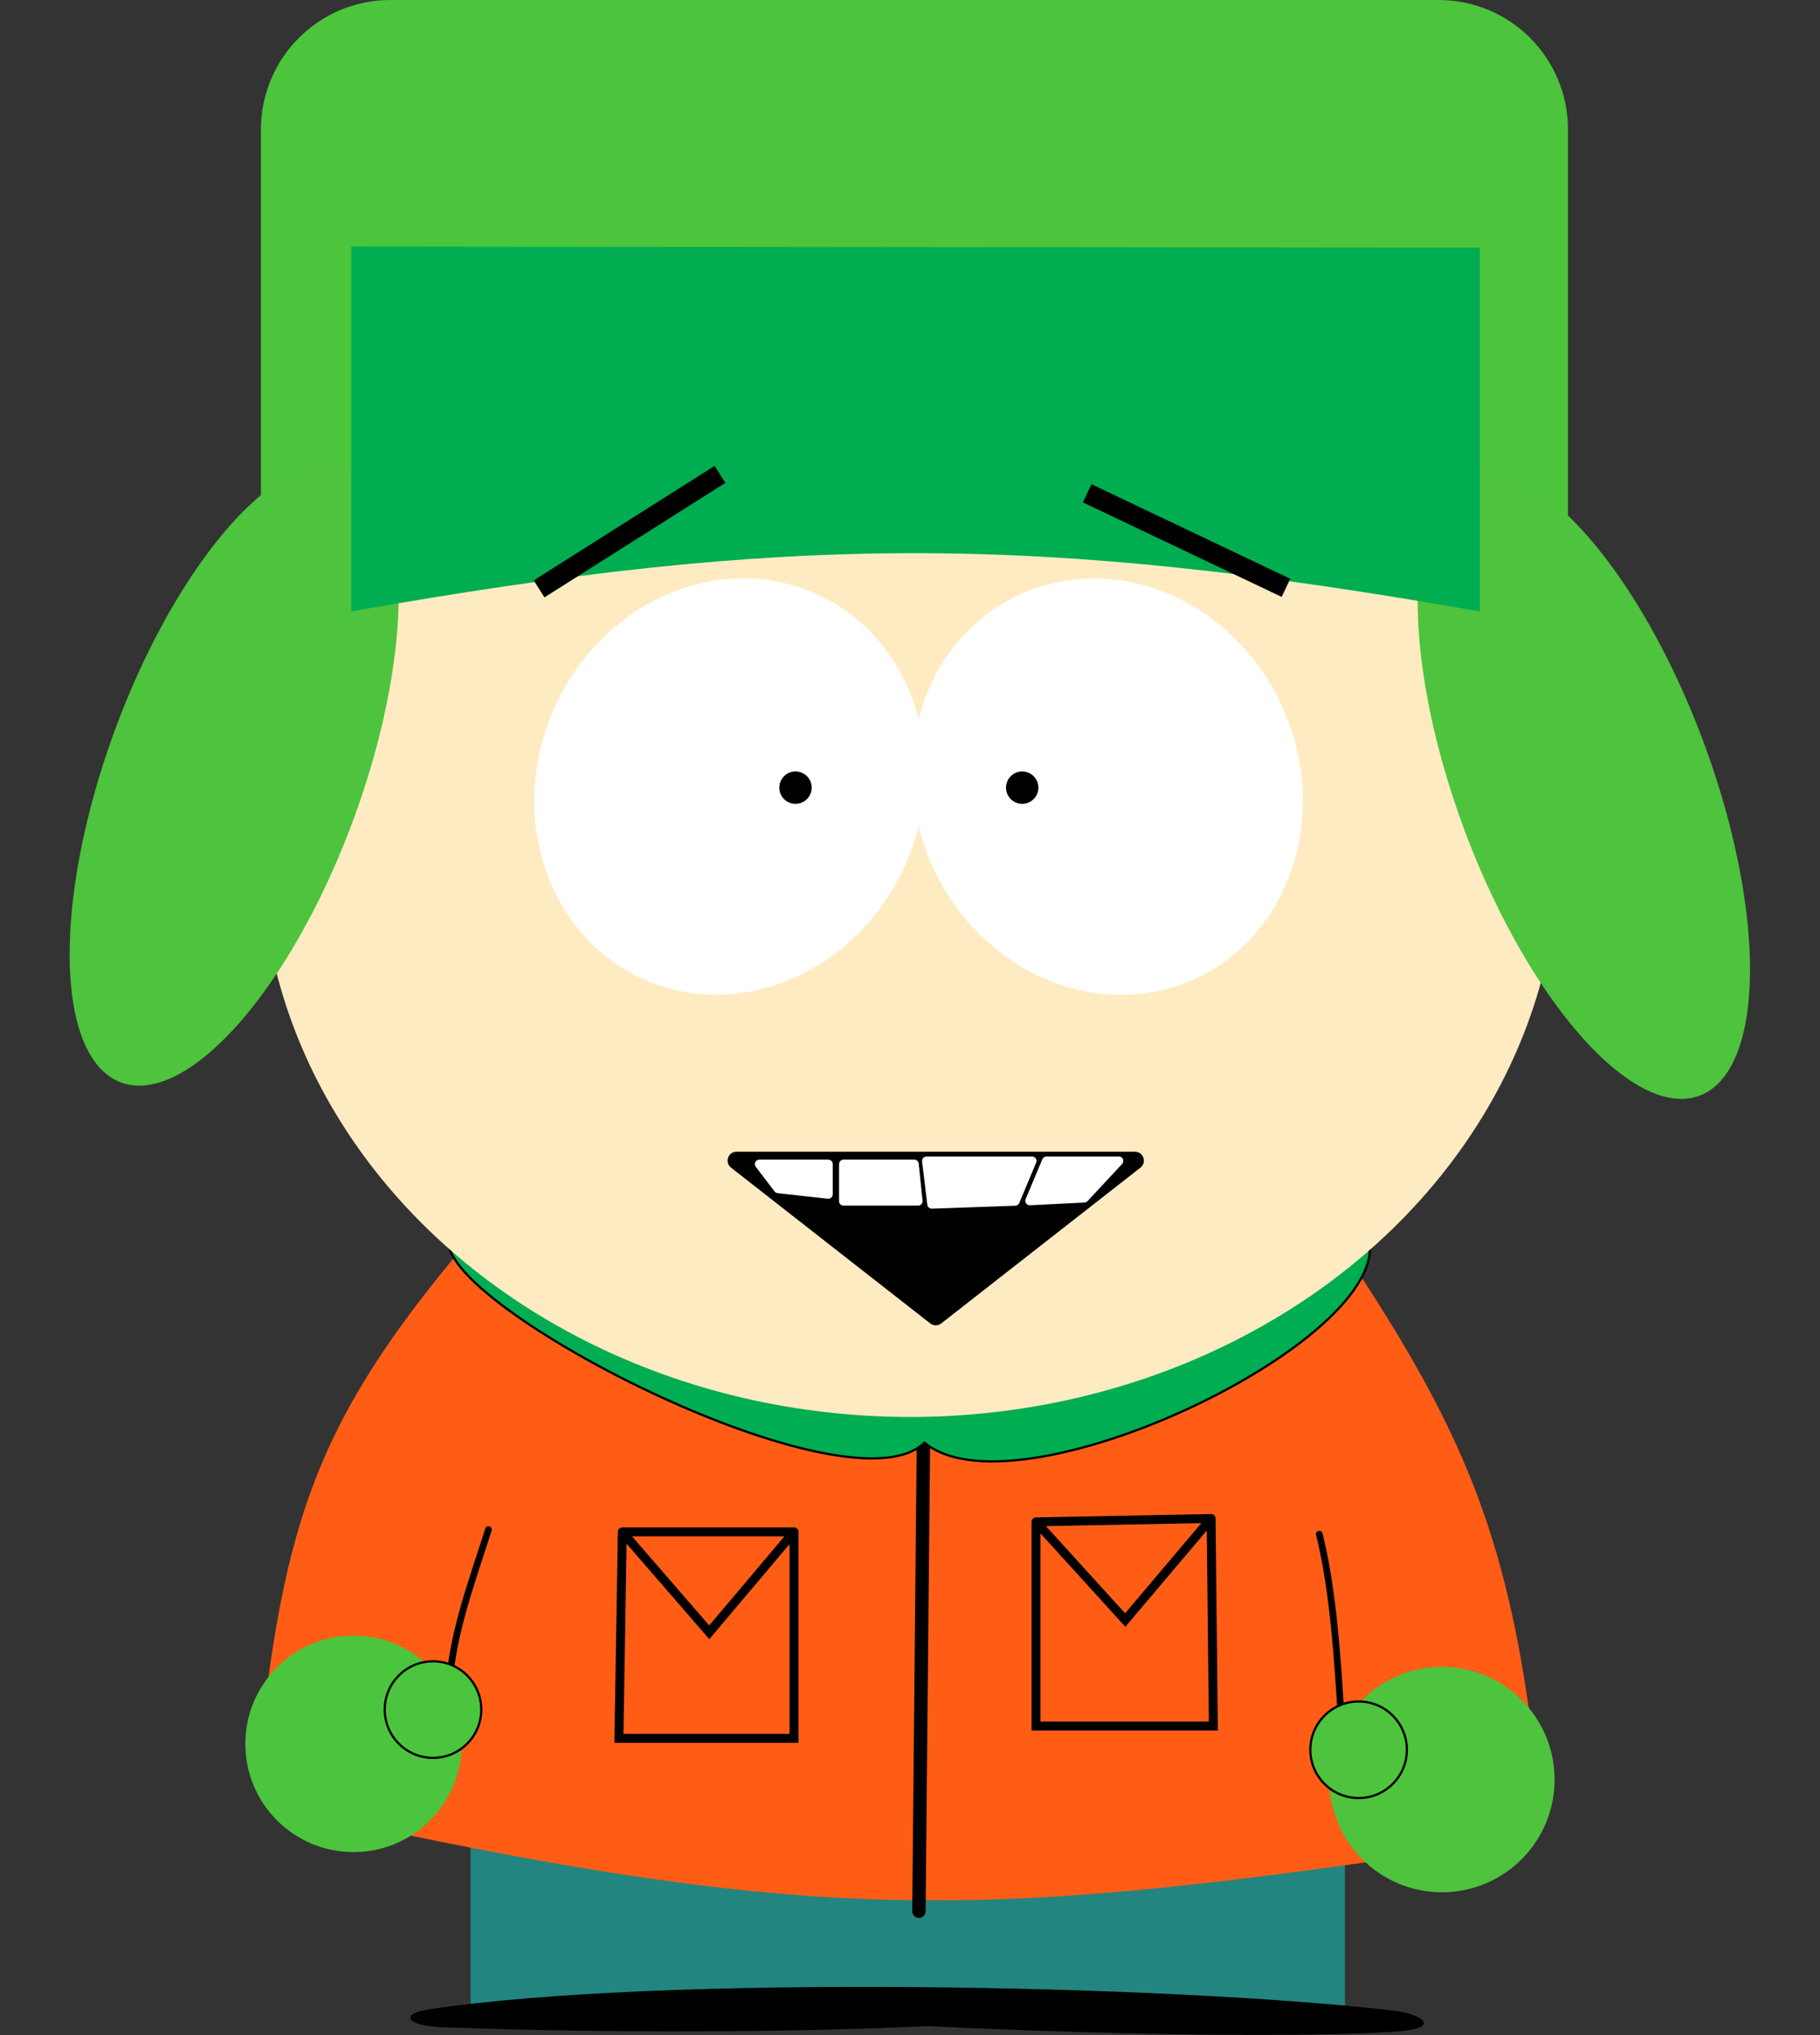 <svg width="816" height="912" viewBox="0 0 816 912" fill="none" xmlns="http://www.w3.org/2000/svg">
    <rect x="0" y="0" width="816" height="912" fill="#333333" stroke="none"/>
    <rect x="211" y="826" width="392" height="74" fill="#238580"/>
    <path d="M624.5 901C525.5 889.5 297 884.651 192 900.5C180.5 902.236 180.5 907.5 198 908.5C257.852 910.586 338 911.5 416 908C511 912.5 588.992 912.789 625 910.5C647.154 909.091 638.041 902.573 624.5 901Z" fill="black"/>
    <path d="M120.245 752.581C131.466 669.561 150.783 626.632 207.636 558.725C208.016 558.271 208.585 558 209.176 558H599.929C600.598 558 601.23 558.345 601.601 558.903C652.04 634.745 673.584 680.778 685.855 768.574C685.945 769.221 685.714 769.884 685.235 770.328L616.959 833.575C616.66 833.852 616.274 834.032 615.87 834.089C440.932 858.914 362.797 859.652 179.172 821.607C178.105 821.386 177.381 820.345 177.581 819.275L186.518 771.511C186.716 770.455 186.044 769.431 184.996 769.193L121.779 754.814C120.771 754.585 120.107 753.605 120.245 752.581Z" fill="#FF5D16"/>
    <path d="M219 685.5C211.5 708.967 203.462 730.336 201.5 753.5M591.5 687.5C597.794 712.374 599.852 745.069 601.5 773" stroke="black" stroke-width="3" stroke-linecap="round"/>
    <path d="M414 647.5L412 856.5" stroke="black" stroke-width="6" stroke-linecap="round"/>
    <path d="M279 686.5H356M279 686.5L277.5 779H356V686.5M279 686.5L318 731.5L356 686.5M464.5 682L543 680.5M464.5 682V773.5H544L543 680.5M464.5 682L504.5 726L543 680.5" stroke="black" stroke-width="4" stroke-linecap="round"/>
    <circle cx="646.5" cy="797.5" r="50.5" fill="#4EC33D"/>
    <circle cx="609.136" cy="784.136" r="21.637" fill="#4EC33D" stroke="black"/>
    <circle cx="158.5" cy="781.5" r="48.5" fill="#4BC53D"/>
    <circle cx="194.136" cy="766.136" r="21.637" fill="#4BC53D" stroke="black"/>
    <path d="M414.5 646.5C379 681.5 180 576.5 203 552L611.5 549.5C638.5 594 457.5 682.5 414.5 646.5Z" fill="#00AD52" stroke="black"/>
    <ellipse cx="408" cy="380.5" rx="291" ry="254.5" fill="#FFEBC2"/>
    <path d="M422.003 593.075C420.556 594.206 418.524 594.206 417.077 593.075L327.769 523.278C324.772 520.935 326.428 516.126 330.232 516.126L508.848 516.126C512.652 516.126 514.308 520.935 511.311 523.278L422.003 593.075Z" fill="black"/>
    <path d="M371.352 519.679H340.441C338.786 519.679 337.847 521.575 338.85 522.891L347.253 533.92C347.584 534.355 348.079 534.635 348.623 534.696L371.132 537.197C372.316 537.328 373.352 536.401 373.352 535.209V521.679C373.352 520.575 372.457 519.679 371.352 519.679Z" fill="white"/>
    <path d="M409.92 519.679H378.195C377.09 519.679 376.195 520.575 376.195 521.679V538.286C376.195 539.39 377.09 540.286 378.195 540.286H411.638C412.824 540.286 413.749 539.26 413.627 538.08L411.909 521.473C411.804 520.454 410.945 519.679 409.92 519.679Z" fill="white"/>
    <path d="M415.766 539.884L413.416 520.499C413.272 519.307 414.202 518.258 415.402 518.258H462.72C464.149 518.258 465.117 519.713 464.564 521.031L456.985 539.105C456.683 539.825 455.99 540.303 455.211 540.331L417.822 541.643C416.784 541.679 415.891 540.915 415.766 539.884Z" fill="white"/>
    <path d="M501.635 518.258H469.189C468.383 518.258 467.656 518.741 467.345 519.484L459.85 537.356C459.281 538.714 460.324 540.201 461.794 540.127L486.234 538.905C486.754 538.879 487.243 538.651 487.598 538.27L503.099 521.621C504.29 520.342 503.383 518.258 501.635 518.258Z" fill="white"/>
    <ellipse cx="327.179" cy="352.47" rx="86.162" ry="94.62" transform="rotate(23.979 327.179 352.47)" fill="white"/>
    <circle cx="356.661" cy="352.976" r="7.26" fill="black"/>
    <ellipse rx="86.162" ry="94.62" transform="matrix(-0.914 0.406 0.406 0.914 496.504 352.53)" fill="white"/>
    <circle cx="458.308" cy="352.976" r="7.26" fill="black"/>
    <path d="M117 58C117 25.968 142.967 0 175 0H645C677.032 0 703 25.968 703 58V246H117V58Z" fill="#4CC53D"/>
    <ellipse cx="104.99" cy="347.202" rx="57.109" ry="146.951" transform="rotate(20.17 104.99 347.202)" fill="#4EC33D"/>
    <ellipse cx="710.122" cy="352.076" rx="57.109" ry="148.308" transform="rotate(-20.459 710.122 352.076)" fill="#4EC33D"/>
    <path d="M157.5 274V110.5L663.5 111V274C464.598 239.129 353.811 239.275 157.5 274Z" fill="#00AD51"/>
    <path d="M491.5 223L572.5 261.5M319 215L245.5 261.5" stroke="black" stroke-width="9" stroke-linecap="square"/>
</svg>
